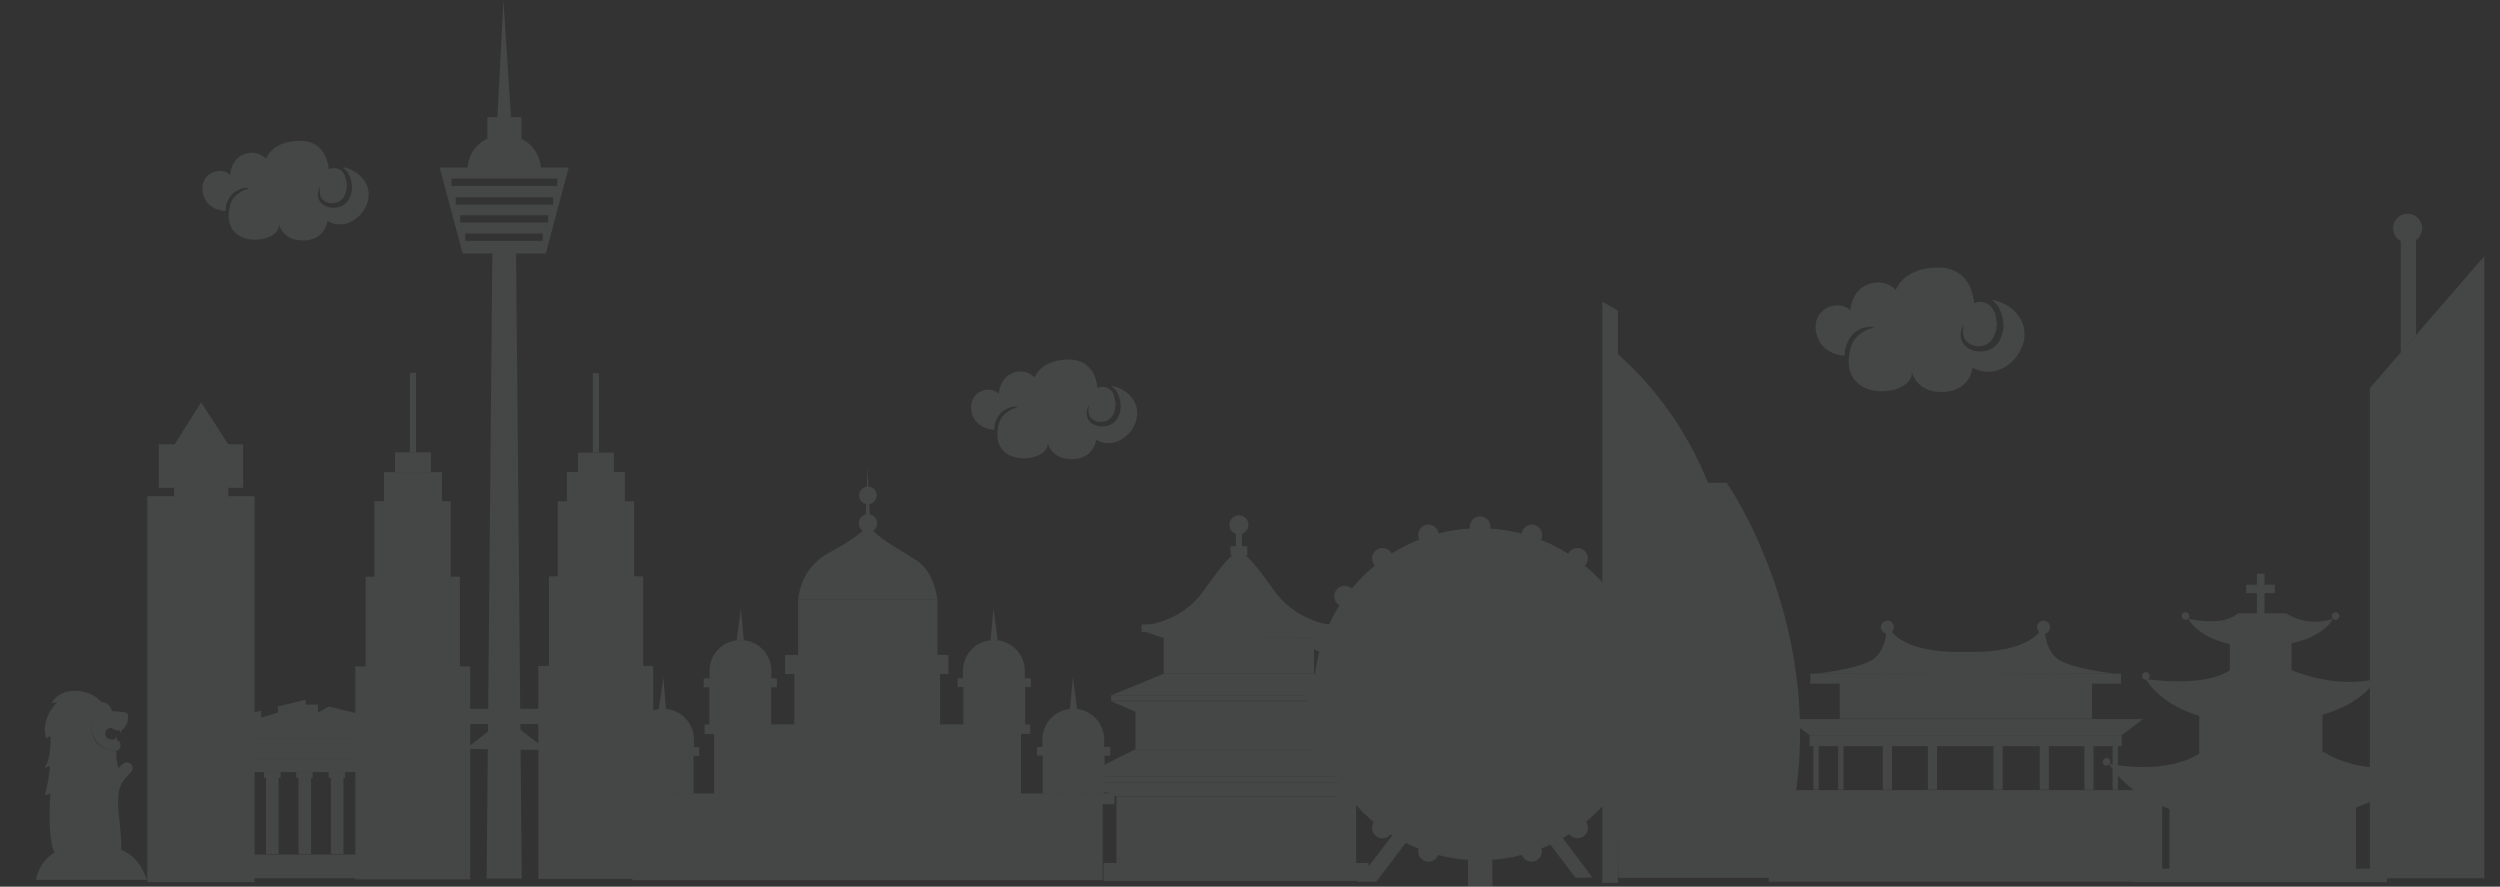 <svg xmlns="http://www.w3.org/2000/svg" width="1366" height="484.461" viewBox="0 0 1366 484.461">
  <rect x="0" y="0" width="1366" height="484.461" fill="#333333" stroke="none"/>
  <g id="_3463018" data-name="3463018" transform="translate(-38.2 -5)" opacity="0.1">
    <g id="Group_8003" data-name="Group 8003" transform="translate(118.7 187.064)">
      <line id="Line_112" data-name="Line 112" y2="62.565" transform="translate(29.405)" fill="none"/>
      <path id="Path_15552" data-name="Path 15552" d="M83.7,134.175,98.716,110.4l15.224,23.566" transform="translate(-69.31 -72.653)" fill="#eef0f2"/>
      <rect id="Rectangle_1803" data-name="Rectangle 1803" width="29.614" height="8.133" transform="translate(14.598 83.003)" fill="#eef0f2"/>
      <rect id="Rectangle_1804" data-name="Rectangle 1804" width="46.089" height="23.775" transform="translate(6.256 60.688)" fill="#eef0f2"/>
      <rect id="Rectangle_1805" data-name="Rectangle 1805" width="25.652" height="210.844" transform="translate(0 89.051)" fill="#eef0f2"/>
      <rect id="Rectangle_1806" data-name="Rectangle 1806" width="25.652" height="210.844" transform="translate(32.951 89.051)" fill="#eef0f2"/>
      <rect id="Rectangle_1807" data-name="Rectangle 1807" width="25.652" height="210.844" transform="translate(16.475 89.051)" fill="#eef0f2"/>
    </g>
    <g id="Group_8004" data-name="Group 8004" transform="translate(57.804 382.475)">
      <path id="Path_15553" data-name="Path 15553" d="M91.818,274.008a161.647,161.647,0,0,0-1.043-16.893c-1.043-8.759-1.46-17.31,2.086-21.9s6.882-6.048,4.171-9.176-6.674,2.086-6.674,2.086-1.46-2.92-1.251-9.176c0,0-12.1-.417-13.347-10.636a18.236,18.236,0,0,1,5.631-15.85A20.075,20.075,0,0,0,66.375,186c-9.8.209-12.722,6.674-12.722,6.674l3.128-.417S47.4,200.6,50.734,212.069l2.294-1.46s.834,11.262-3.128,17.518l2.92-1.043s-.834,9.593-2.92,16.058l3.128-1.043s-1.877,24.609,2.294,32.325Z" transform="translate(-45.103 -186)" fill="#eef0f2"/>
      <path id="Path_15554" data-name="Path 15554" d="M68.088,188.9a6.271,6.271,0,0,1,5.214,5.005s6.882.417,8.133,1.043,1.043,4.588-.626,7.091c-1.46,2.5-2.294,2.5-2.294,2.5l-.209,1.668-.834-1.668s-3.128,0-4.171-1.46c0,0-3.754,0-3.545,3.337s3.754,3.128,5.005,2.92l1.043-1.251.626,2.085a1.9,1.9,0,0,1,1.668,1.877c0,1.668-.417,3.128-2.294,3.545s-11.47-1.251-13.347-10.636S68.088,188.9,68.088,188.9Z" transform="translate(-31.8 -182.852)" fill="#eef0f2"/>
      <path id="Path_15555" data-name="Path 15555" d="M87.85,227.1H67.2c-9.385,0-17.518,7.3-19.6,17.518h60.9l-2.711-5.631C102.031,231.688,95.149,227.1,87.85,227.1Z" transform="translate(-47.6 -141.386)" fill="#eef0f2"/>
    </g>
    <g id="Group_8007" data-name="Group 8007" transform="translate(1004.619 344.102)">
      <rect id="Rectangle_1808" data-name="Rectangle 1808" width="215.015" height="45.881" transform="translate(0 96.767)" fill="#eef0f2"/>
      <g id="Group_8005" data-name="Group 8005" transform="translate(24.4 66.11)">
        <rect id="Rectangle_1809" data-name="Rectangle 1809" width="2.92" height="26.277" fill="#eef0f2"/>
        <rect id="Rectangle_1810" data-name="Rectangle 1810" width="2.92" height="26.277" transform="translate(163.503)" fill="#eef0f2"/>
        <rect id="Rectangle_1811" data-name="Rectangle 1811" width="2.92" height="26.277" transform="translate(13.556)" fill="#eef0f2"/>
        <rect id="Rectangle_1812" data-name="Rectangle 1812" width="5.005" height="26.277" transform="translate(37.956)" fill="#eef0f2"/>
        <rect id="Rectangle_1813" data-name="Rectangle 1813" width="5.005" height="26.277" transform="translate(62.565)" fill="#eef0f2"/>
        <rect id="Rectangle_1814" data-name="Rectangle 1814" width="5.005" height="26.277" transform="translate(98.435)" fill="#eef0f2"/>
        <rect id="Rectangle_1815" data-name="Rectangle 1815" width="5.005" height="26.277" transform="translate(123.67)" fill="#eef0f2"/>
        <rect id="Rectangle_1816" data-name="Rectangle 1816" width="5.005" height="26.277" transform="translate(148.07)" fill="#eef0f2"/>
      </g>
      <path id="Path_15556" data-name="Path 15556" d="M688.972,202.159H518.379L506.7,193.4H700.651Z" transform="translate(-496.064 -139.594)" fill="#eef0f2"/>
      <rect id="Rectangle_1817" data-name="Rectangle 1817" width="137.851" height="22.106" transform="translate(38.79 31.491)" fill="#eef0f2"/>
      <g id="Group_8006" data-name="Group 8006" transform="translate(42.753 37.956)">
        <rect id="Rectangle_1818" data-name="Rectangle 1818" width="22.94" height="11.887" fill="#eef0f2"/>
        <rect id="Rectangle_1819" data-name="Rectangle 1819" width="22.94" height="11.887" transform="translate(26.694)" fill="#eef0f2"/>
        <rect id="Rectangle_1820" data-name="Rectangle 1820" width="22.94" height="11.887" transform="translate(53.389)" fill="#eef0f2"/>
        <rect id="Rectangle_1821" data-name="Rectangle 1821" width="22.94" height="11.887" transform="translate(80.083)" fill="#eef0f2"/>
        <rect id="Rectangle_1822" data-name="Rectangle 1822" width="22.94" height="11.887" transform="translate(106.777)" fill="#eef0f2"/>
      </g>
      <path id="Path_15557" data-name="Path 15557" d="M596.377,194.192l81.126-.209s-25.443-2.711-32.117-8.551S639.13,170,639.13,170h-2.294s-6.256,12.93-40.25,12.1h-1.668c-33.994.834-40.25-12.1-40.25-12.1h-2.294s.417,9.593-6.256,15.433S514,193.983,514,193.983l81.126.209h1.251Z" transform="translate(-488.14 -164.995)" fill="#eef0f2"/>
      <path id="Path_15558" data-name="Path 15558" d="M531.161,245.569H512.6v-9.593a9.123,9.123,0,0,1,9.176-9.176h0a9.123,9.123,0,0,1,9.176,9.176v9.593Z" transform="translate(-489.66 -103.339)" fill="#eef0f2"/>
      <path id="Path_15559" data-name="Path 15559" d="M550.606,247.523H528.5v-11.47A11.126,11.126,0,0,1,539.553,225h0a11.126,11.126,0,0,1,11.053,11.053Z" transform="translate(-472.4 -105.293)" fill="#eef0f2"/>
      <path id="Path_15560" data-name="Path 15560" d="M583.2,245.569h18.561v-9.593a9.123,9.123,0,0,0-9.176-9.176h0a9.123,9.123,0,0,0-9.176,9.176v9.593Z" transform="translate(-413.024 -103.339)" fill="#eef0f2"/>
      <path id="Path_15561" data-name="Path 15561" d="M565.7,247.523h22.106v-11.47A11.126,11.126,0,0,0,576.753,225h0A11.126,11.126,0,0,0,565.7,236.053Z" transform="translate(-432.02 -105.293)" fill="#eef0f2"/>
      <path id="Path_15562" data-name="Path 15562" d="M575.006,251.431H545.6V236.207A14.864,14.864,0,0,1,560.407,221.4h0a14.864,14.864,0,0,1,14.807,14.807v15.224Z" transform="translate(-453.838 -109.2)" fill="#eef0f2"/>
      <rect id="Rectangle_1823" data-name="Rectangle 1823" width="170.594" height="6.048" transform="translate(22.315 62.565)" fill="#eef0f2"/>
      <rect id="Rectangle_1824" data-name="Rectangle 1824" width="215.015" height="6.465" transform="translate(0 92.596)" fill="#eef0f2"/>
      <rect id="Rectangle_1825" data-name="Rectangle 1825" width="169.759" height="5.422" transform="translate(22.732 28.988)" fill="#eef0f2"/>
      <path id="Path_15563" data-name="Path 15563" d="M538.091,171.145a3.545,3.545,0,1,0-3.545,3.545A3.39,3.39,0,0,0,538.091,171.145Z" transform="translate(-469.686 -167.6)" fill="#eef0f2"/>
      <path id="Path_15564" data-name="Path 15564" d="M578.991,171.145a3.545,3.545,0,1,0-3.545,3.545A3.286,3.286,0,0,0,578.991,171.145Z" transform="translate(-425.29 -167.6)" fill="#eef0f2"/>
    </g>
    <g id="Group_8008" data-name="Group 8008" transform="translate(278.449 5)">
      <path id="Path_15565" data-name="Path 15565" d="M171.837,5,168.5,69.65h7.508Z" transform="translate(-137.009 -5)" fill="#eef0f2"/>
      <rect id="Rectangle_1826" data-name="Rectangle 1826" width="18.561" height="14.39" transform="translate(26.069 64.025)" fill="#eef0f2"/>
      <path id="Path_15566" data-name="Path 15566" d="M200.742,59.061H160.7A18.6,18.6,0,0,1,179.261,40.5h2.92a18.6,18.6,0,0,1,18.561,18.561Z" transform="translate(-145.476 33.535)" fill="#eef0f2"/>
      <path id="Path_15567" data-name="Path 15567" d="M184.887,414.633H165.7L168.828,69.9h12.93Z" transform="translate(-140.048 65.449)" fill="#eef0f2"/>
      <path id="Path_15568" data-name="Path 15568" d="M153.4,48.9l12.513,46.924h45.464L223.89,48.9Zm56.308,40.042H167.373V84.979h42.336Zm2.92-10.01H164.662V74.969h47.966Zm2.711-9.8h-53.18V65.167h53.18ZM159.865,58.91V54.948h57.768V58.91Z" transform="translate(-153.4 42.653)" fill="#eef0f2"/>
    </g>
    <g id="Group_8017" data-name="Group 8017" transform="translate(232.36 208.753)">
      <rect id="Rectangle_1827" data-name="Rectangle 1827" width="19.604" height="11.053" transform="translate(21.689 43.378)" fill="#eef0f2"/>
      <rect id="Rectangle_1828" data-name="Rectangle 1828" width="3.337" height="43.378" transform="translate(29.823)" fill="#eef0f2"/>
      <rect id="Rectangle_1829" data-name="Rectangle 1829" width="31.7" height="17.727" transform="translate(15.641 54.223)" fill="#eef0f2"/>
      <rect id="Rectangle_1830" data-name="Rectangle 1830" width="41.71" height="43.795" transform="translate(10.427 70.073)" fill="#eef0f2"/>
      <g id="Group_8009" data-name="Group 8009" transform="translate(5.631 111.366)">
        <rect id="Rectangle_1831" data-name="Rectangle 1831" width="51.512" height="54.223" fill="#eef0f2"/>
        <rect id="Rectangle_1832" data-name="Rectangle 1832" width="10.845" height="10.845" transform="translate(5.422 6.048)" fill="#eef0f2"/>
        <rect id="Rectangle_1833" data-name="Rectangle 1833" width="10.845" height="10.845" transform="translate(20.021 6.048)" fill="#eef0f2"/>
        <rect id="Rectangle_1834" data-name="Rectangle 1834" width="10.845" height="10.845" transform="translate(34.619 6.048)" fill="#eef0f2"/>
        <rect id="Rectangle_1835" data-name="Rectangle 1835" width="10.845" height="10.845" transform="translate(5.422 20.438)" fill="#eef0f2"/>
        <rect id="Rectangle_1836" data-name="Rectangle 1836" width="10.845" height="10.845" transform="translate(20.021 20.438)" fill="#eef0f2"/>
        <rect id="Rectangle_1837" data-name="Rectangle 1837" width="10.845" height="10.845" transform="translate(34.619 20.438)" fill="#eef0f2"/>
        <rect id="Rectangle_1838" data-name="Rectangle 1838" width="10.845" height="10.845" transform="translate(5.422 34.828)" fill="#eef0f2"/>
        <rect id="Rectangle_1839" data-name="Rectangle 1839" width="10.845" height="10.845" transform="translate(20.021 34.828)" fill="#eef0f2"/>
        <rect id="Rectangle_1840" data-name="Rectangle 1840" width="10.845" height="10.845" transform="translate(34.619 34.828)" fill="#eef0f2"/>
      </g>
      <path id="Path_15569" data-name="Path 15569" d="M160.2,209.884,181.889,193.2l22.732,17.31" transform="translate(-99.929 -4.463)" fill="#eef0f2"/>
      <rect id="Rectangle_1841" data-name="Rectangle 1841" width="42.127" height="8.342" transform="translate(61.105 183.524)" fill="#eef0f2"/>
      <rect id="Rectangle_1842" data-name="Rectangle 1842" width="62.773" height="116.371" transform="translate(0 160.375)" fill="#eef0f2"/>
      <g id="Group_8010" data-name="Group 8010" transform="translate(18.978 57.56)">
        <rect id="Rectangle_1843" data-name="Rectangle 1843" width="6.674" height="6.674" fill="#eef0f2"/>
        <rect id="Rectangle_1844" data-name="Rectangle 1844" width="6.674" height="6.674" transform="translate(8.968)" fill="#eef0f2"/>
        <rect id="Rectangle_1845" data-name="Rectangle 1845" width="6.674" height="6.674" transform="translate(18.144)" fill="#eef0f2"/>
      </g>
      <g id="Group_8011" data-name="Group 8011" transform="translate(16.058 75.704)">
        <rect id="Rectangle_1846" data-name="Rectangle 1846" width="8.342" height="8.342" fill="#eef0f2"/>
        <rect id="Rectangle_1847" data-name="Rectangle 1847" width="8.342" height="8.342" transform="translate(11.262)" fill="#eef0f2"/>
        <rect id="Rectangle_1848" data-name="Rectangle 1848" width="8.342" height="8.342" transform="translate(22.523)" fill="#eef0f2"/>
        <rect id="Rectangle_1849" data-name="Rectangle 1849" width="8.342" height="8.342" transform="translate(0 12.304)" fill="#eef0f2"/>
        <rect id="Rectangle_1850" data-name="Rectangle 1850" width="8.342" height="8.342" transform="translate(11.262 12.304)" fill="#eef0f2"/>
        <rect id="Rectangle_1851" data-name="Rectangle 1851" width="8.342" height="8.342" transform="translate(22.523 12.304)" fill="#eef0f2"/>
        <rect id="Rectangle_1852" data-name="Rectangle 1852" width="8.342" height="8.342" transform="translate(0 24.817)" fill="#eef0f2"/>
        <rect id="Rectangle_1853" data-name="Rectangle 1853" width="8.342" height="8.342" transform="translate(11.262 24.817)" fill="#eef0f2"/>
        <rect id="Rectangle_1854" data-name="Rectangle 1854" width="8.342" height="8.342" transform="translate(22.523 24.817)" fill="#eef0f2"/>
      </g>
      <g id="Group_8012" data-name="Group 8012" transform="translate(7.508 168.925)">
        <rect id="Rectangle_1855" data-name="Rectangle 1855" width="12.93" height="12.93" fill="#eef0f2"/>
        <rect id="Rectangle_1856" data-name="Rectangle 1856" width="12.93" height="12.93" transform="translate(17.518)" fill="#eef0f2"/>
        <rect id="Rectangle_1857" data-name="Rectangle 1857" width="12.93" height="12.93" transform="translate(34.828)" fill="#eef0f2"/>
        <rect id="Rectangle_1858" data-name="Rectangle 1858" width="12.93" height="12.93" transform="translate(0 17.31)" fill="#eef0f2"/>
        <rect id="Rectangle_1859" data-name="Rectangle 1859" width="12.93" height="12.93" transform="translate(17.518 17.31)" fill="#eef0f2"/>
        <rect id="Rectangle_1860" data-name="Rectangle 1860" width="12.93" height="12.93" transform="translate(34.828 17.31)" fill="#eef0f2"/>
        <rect id="Rectangle_1861" data-name="Rectangle 1861" width="12.93" height="12.93" transform="translate(0 34.619)" fill="#eef0f2"/>
        <rect id="Rectangle_1862" data-name="Rectangle 1862" width="12.93" height="12.93" transform="translate(17.518 34.619)" fill="#eef0f2"/>
        <rect id="Rectangle_1863" data-name="Rectangle 1863" width="12.93" height="12.93" transform="translate(34.828 34.619)" fill="#eef0f2"/>
      </g>
      <rect id="Rectangle_1864" data-name="Rectangle 1864" width="19.604" height="11.053" transform="translate(141.24 54.62) rotate(180)" fill="#eef0f2"/>
      <rect id="Rectangle_1865" data-name="Rectangle 1865" width="3.337" height="43.378" transform="translate(133.107 43.445) rotate(180)" fill="#eef0f2"/>
      <rect id="Rectangle_1866" data-name="Rectangle 1866" width="31.7" height="17.727" transform="translate(147.288 71.868) rotate(180)" fill="#eef0f2"/>
      <rect id="Rectangle_1867" data-name="Rectangle 1867" width="41.71" height="43.795" transform="translate(152.294 113.927) rotate(180)" fill="#eef0f2"/>
      <g id="Group_8013" data-name="Group 8013" transform="translate(105.787 111.184)">
        <rect id="Rectangle_1868" data-name="Rectangle 1868" width="51.512" height="54.223" transform="translate(51.512 54.223) rotate(180)" fill="#eef0f2"/>
        <rect id="Rectangle_1869" data-name="Rectangle 1869" width="10.845" height="10.845" transform="translate(45.93 16.938) rotate(180)" fill="#eef0f2"/>
        <rect id="Rectangle_1870" data-name="Rectangle 1870" width="10.845" height="10.845" transform="translate(31.31 16.938) rotate(180)" fill="#eef0f2"/>
        <rect id="Rectangle_1871" data-name="Rectangle 1871" width="10.845" height="10.845" transform="translate(16.69 16.938) rotate(180)" fill="#eef0f2"/>
        <rect id="Rectangle_1872" data-name="Rectangle 1872" width="10.845" height="10.845" transform="translate(45.93 31.335) rotate(180)" fill="#eef0f2"/>
        <rect id="Rectangle_1873" data-name="Rectangle 1873" width="10.845" height="10.845" transform="translate(31.31 31.335) rotate(180)" fill="#eef0f2"/>
        <rect id="Rectangle_1874" data-name="Rectangle 1874" width="10.845" height="10.845" transform="translate(16.69 31.335) rotate(180)" fill="#eef0f2"/>
        <rect id="Rectangle_1875" data-name="Rectangle 1875" width="10.845" height="10.845" transform="translate(45.93 45.732) rotate(180)" fill="#eef0f2"/>
        <rect id="Rectangle_1876" data-name="Rectangle 1876" width="10.845" height="10.845" transform="translate(31.31 45.732) rotate(180)" fill="#eef0f2"/>
        <rect id="Rectangle_1877" data-name="Rectangle 1877" width="10.845" height="10.845" transform="translate(16.69 45.732) rotate(180)" fill="#eef0f2"/>
      </g>
      <rect id="Rectangle_1878" data-name="Rectangle 1878" width="62.773" height="116.371" transform="translate(162.721 276.462) rotate(180)" fill="#eef0f2"/>
      <g id="Group_8014" data-name="Group 8014" transform="translate(119.032 57.538)">
        <rect id="Rectangle_1879" data-name="Rectangle 1879" width="6.674" height="6.674" transform="translate(24.814 6.674) rotate(180)" fill="#eef0f2"/>
        <rect id="Rectangle_1880" data-name="Rectangle 1880" width="6.674" height="6.674" transform="translate(15.744 6.674) rotate(180)" fill="#eef0f2"/>
        <rect id="Rectangle_1881" data-name="Rectangle 1881" width="6.674" height="6.674" transform="translate(6.674 6.674) rotate(180)" fill="#eef0f2"/>
      </g>
      <g id="Group_8015" data-name="Group 8015" transform="translate(115.989 75.619)">
        <rect id="Rectangle_1882" data-name="Rectangle 1882" width="8.342" height="8.342" transform="translate(30.898 8.342) rotate(180)" fill="#eef0f2"/>
        <rect id="Rectangle_1883" data-name="Rectangle 1883" width="8.342" height="8.342" transform="translate(19.62 8.342) rotate(180)" fill="#eef0f2"/>
        <rect id="Rectangle_1884" data-name="Rectangle 1884" width="8.342" height="8.342" transform="translate(8.342 8.342) rotate(180)" fill="#eef0f2"/>
        <rect id="Rectangle_1885" data-name="Rectangle 1885" width="8.342" height="8.342" transform="translate(30.898 20.864) rotate(180)" fill="#eef0f2"/>
        <rect id="Rectangle_1886" data-name="Rectangle 1886" width="8.342" height="8.342" transform="translate(19.62 20.864) rotate(180)" fill="#eef0f2"/>
        <rect id="Rectangle_1887" data-name="Rectangle 1887" width="8.342" height="8.342" transform="translate(8.342 20.864) rotate(180)" fill="#eef0f2"/>
        <rect id="Rectangle_1888" data-name="Rectangle 1888" width="8.342" height="8.342" transform="translate(30.898 33.177) rotate(180)" fill="#eef0f2"/>
        <rect id="Rectangle_1889" data-name="Rectangle 1889" width="8.342" height="8.342" transform="translate(19.62 33.177) rotate(180)" fill="#eef0f2"/>
        <rect id="Rectangle_1890" data-name="Rectangle 1890" width="8.342" height="8.342" transform="translate(8.342 33.177) rotate(180)" fill="#eef0f2"/>
      </g>
      <g id="Group_8016" data-name="Group 8016" transform="translate(107.549 169.107)">
        <rect id="Rectangle_1891" data-name="Rectangle 1891" width="12.93" height="12.93" transform="translate(47.779 12.93) rotate(180)" fill="#eef0f2"/>
        <rect id="Rectangle_1892" data-name="Rectangle 1892" width="12.93" height="12.93" transform="translate(30.354 12.93) rotate(180)" fill="#eef0f2"/>
        <rect id="Rectangle_1893" data-name="Rectangle 1893" width="12.93" height="12.93" transform="translate(12.93 12.93) rotate(180)" fill="#eef0f2"/>
        <rect id="Rectangle_1894" data-name="Rectangle 1894" width="12.93" height="12.93" transform="translate(47.779 30.046) rotate(180)" fill="#eef0f2"/>
        <rect id="Rectangle_1895" data-name="Rectangle 1895" width="12.93" height="12.93" transform="translate(30.354 30.046) rotate(180)" fill="#eef0f2"/>
        <rect id="Rectangle_1896" data-name="Rectangle 1896" width="12.93" height="12.93" transform="translate(12.93 30.046) rotate(180)" fill="#eef0f2"/>
        <rect id="Rectangle_1897" data-name="Rectangle 1897" width="12.93" height="12.93" transform="translate(47.779 47.163) rotate(180)" fill="#eef0f2"/>
        <rect id="Rectangle_1898" data-name="Rectangle 1898" width="12.93" height="12.93" transform="translate(30.354 47.163) rotate(180)" fill="#eef0f2"/>
        <rect id="Rectangle_1899" data-name="Rectangle 1899" width="12.93" height="12.93" transform="translate(12.93 47.163) rotate(180)" fill="#eef0f2"/>
      </g>
    </g>
    <g id="Group_8018" data-name="Group 8018" transform="translate(1333.085 121.788)">
      <path id="Path_15570" data-name="Path 15570" d="M721.665,72.1,659.1,144.258V412.036h62.565Zm-39.207,78.623H667.234v15.224h15.224Zm0,26.277H667.234v15.224h15.224Zm0,26.486H667.234V218.71h15.224Zm26.486,0H693.719V218.71h15.224Zm0-52.137H693.719v15.224h15.224Zm-26.486,78.623H667.234V245.2h15.224Zm26.486,0H693.719V245.2h15.224Zm0,78.623H693.719v15.224h15.224Zm-26.486-52.137H667.234v15.224h15.224Zm0,26.486H667.234v15.224h15.224Zm0,26.486H667.234v15.224h15.224Zm0,26.486H667.234v15.224h15.224Z" transform="translate(-659.1 -48.951)" fill="#eef0f2"/>
      <path id="Path_15571" data-name="Path 15571" d="M667.2,132.779V65h8.342v57.768" transform="translate(-650.307 -56.658)" fill="#eef0f2"/>
      <path id="Path_15572" data-name="Path 15572" d="M681.05,68.925a7.925,7.925,0,1,0-7.925,7.925A7.921,7.921,0,0,0,681.05,68.925Z" transform="translate(-652.478 -61)" fill="#eef0f2"/>
      <line id="Line_113" data-name="Line 113" x1="27.32" transform="translate(35.662 311.365)" fill="#fff"/>
      <line id="Line_114" data-name="Line 114" x1="17.518" transform="translate(45.464 304.482)" fill="#fff"/>
      <line id="Line_115" data-name="Line 115" x1="10.427" transform="translate(52.555 297.392)" fill="#fff"/>
      <line id="Line_116" data-name="Line 116" x1="39.207" transform="translate(23.775 317.83)" fill="#fff"/>
      <line id="Line_117" data-name="Line 117" x1="27.32" transform="translate(35.662 324.086)" fill="#fff"/>
      <line id="Line_118" data-name="Line 118" x1="34.411" transform="translate(28.571 330.551)" fill="#fff"/>
      <line id="Line_119" data-name="Line 119" x1="27.32" transform="translate(35.662 337.016)" fill="#fff"/>
      <line id="Line_120" data-name="Line 120" x1="53.597" transform="translate(9.385 343.481)" fill="#fff"/>
      <line id="Line_121" data-name="Line 121" x1="27.32" transform="translate(35.662 349.738)" fill="#fff"/>
    </g>
    <g id="Group_8024" data-name="Group 8024" transform="translate(1187.1 318.45)">
      <path id="Path_15573" data-name="Path 15573" d="M642.341,161.348H636.71V155.3h-4.171v6.048H626.7v4.588h5.839v12.93h4.171v-12.93h5.631Z" transform="translate(-548.285 -155.3)" fill="#eef0f2"/>
      <g id="Group_8020" data-name="Group 8020" transform="translate(43.17 21.063)">
        <rect id="Rectangle_1900" data-name="Rectangle 1900" width="33.785" height="19.812" transform="translate(26.277 13.973)" fill="#eef0f2"/>
        <path id="Path_15574" data-name="Path 15574" d="M637.576,182.991H628.4v-2.5a4.629,4.629,0,0,1,4.588-4.588h0a4.629,4.629,0,0,1,4.588,4.588Z" transform="translate(-589.61 -154.002)" fill="#eef0f2"/>
        <g id="Group_8019" data-name="Group 8019">
          <path id="Path_15575" data-name="Path 15575" d="M638.612,165.7H665.1a29.651,29.651,0,0,0,25.443,2.92s-5.631,14.181-38.373,15.224S611.5,168.62,611.5,168.62,630.478,173.208,638.612,165.7Z" transform="translate(-607.955 -165.074)" fill="#eef0f2"/>
          <path id="Path_15576" data-name="Path 15576" d="M613.971,167.486a2.09,2.09,0,0,0-2.085-2.086,1.97,1.97,0,0,0-2.085,2.086,2.09,2.09,0,0,0,2.085,2.086A1.97,1.97,0,0,0,613.971,167.486Z" transform="translate(-609.8 -165.4)" fill="#eef0f2"/>
          <path id="Path_15577" data-name="Path 15577" d="M653.271,167.486a2.085,2.085,0,1,0-2.085,2.086A2.09,2.09,0,0,0,653.271,167.486Z" transform="translate(-567.14 -165.4)" fill="#eef0f2"/>
        </g>
      </g>
      <g id="Group_8022" data-name="Group 8022" transform="translate(21.481 52.763)">
        <rect id="Rectangle_1901" data-name="Rectangle 1901" width="67.362" height="26.903" transform="translate(31.282 22.94)" fill="#eef0f2"/>
        <g id="Group_8021" data-name="Group 8021" transform="translate(38.999 33.368)">
          <rect id="Rectangle_1902" data-name="Rectangle 1902" width="9.176" height="7.091" fill="#eef0f2"/>
          <rect id="Rectangle_1903" data-name="Rectangle 1903" width="9.176" height="7.091" transform="translate(21.272)" fill="#eef0f2"/>
          <rect id="Rectangle_1904" data-name="Rectangle 1904" width="9.176" height="7.091" transform="translate(42.544)" fill="#eef0f2"/>
        </g>
        <path id="Path_15578" data-name="Path 15578" d="M646.281,180.6h33.994s22.94,10.219,45.672,4.8c0,0-8.968,22.523-60.9,24.192S600.4,185.4,600.4,185.4,632.1,190.4,646.281,180.6Z" transform="translate(-598.315 -180.6)" fill="#eef0f2"/>
        <path id="Path_15579" data-name="Path 15579" d="M603.571,183.185a2.086,2.086,0,1,0-2.085,2.086A1.97,1.97,0,0,0,603.571,183.185Z" transform="translate(-599.4 -180.057)" fill="#eef0f2"/>
        <path id="Path_15580" data-name="Path 15580" d="M663.671,183.185a2.085,2.085,0,1,0-2.085,2.086A1.97,1.97,0,0,0,663.671,183.185Z" transform="translate(-534.162 -180.057)" fill="#eef0f2"/>
      </g>
      <g id="Group_8023" data-name="Group 8023" transform="translate(0 97.601)">
        <rect id="Rectangle_1905" data-name="Rectangle 1905" width="101.981" height="37.33" transform="translate(36.496 27.529)" fill="#eef0f2"/>
        <path id="Path_15581" data-name="Path 15581" d="M624.962,240.264H613.7v-8.133a5.608,5.608,0,0,1,5.631-5.631h0a5.607,5.607,0,0,1,5.631,5.631Z" transform="translate(-562.397 -175.614)" fill="#eef0f2"/>
        <path id="Path_15582" data-name="Path 15582" d="M653.162,240.264H641.9v-8.133a5.607,5.607,0,0,1,5.631-5.631h0a5.607,5.607,0,0,1,5.631,5.631Z" transform="translate(-531.786 -175.614)" fill="#eef0f2"/>
        <path id="Path_15583" data-name="Path 15583" d="M643.267,243.412H627V231.733a8.143,8.143,0,0,1,8.133-8.133h0a8.144,8.144,0,0,1,8.133,8.133v11.679Z" transform="translate(-547.96 -178.762)" fill="#eef0f2"/>
        <path id="Path_15584" data-name="Path 15584" d="M641.061,202.1h67.362s19.187,13.556,49.426,6.257c0,0-11.887,30.031-81.126,32.117S590.8,208.357,590.8,208.357,622.082,215.239,641.061,202.1Z" transform="translate(-587.255 -202.1)" fill="#eef0f2"/>
        <path id="Path_15585" data-name="Path 15585" d="M593.271,205.685a2.085,2.085,0,1,0-2.085,2.086A2.234,2.234,0,0,0,593.271,205.685Z" transform="translate(-589.1 -200.472)" fill="#eef0f2"/>
        <circle id="Ellipse_222" data-name="Ellipse 222" cx="2.085" cy="2.085" r="2.085" transform="translate(168.3 3.128)" fill="#eef0f2"/>
      </g>
      <rect id="Rectangle_1906" data-name="Rectangle 1906" width="138.268" height="7.299" transform="translate(17.101 161.209)" fill="#eef0f2"/>
    </g>
    <g id="Group_8025" data-name="Group 8025" transform="translate(750.188 287.168)">
      <circle id="Ellipse_223" data-name="Ellipse 223" cx="73.618" cy="73.618" r="73.618" transform="translate(22.941 23.566)" fill="#eef0f2"/>
      <circle id="Ellipse_224" data-name="Ellipse 224" cx="90.719" cy="90.719" r="90.719" transform="translate(5.839 6.465)" fill="#eef0f2"/>
      <line id="Line_122" data-name="Line 122" x2="181.23" transform="translate(6.048 97.184)" fill="none"/>
      <line id="Line_123" data-name="Line 123" y1="183.315" transform="translate(96.559 5.631)" fill="none"/>
      <line id="Line_124" data-name="Line 124" x2="172.262" y2="56.517" transform="translate(10.428 69.03)" fill="none"/>
      <line id="Line_125" data-name="Line 125" y1="174.139" x2="56.934" transform="translate(68.196 10.219)" fill="none"/>
      <line id="Line_126" data-name="Line 126" x2="146.193" y2="107.403" transform="translate(23.566 43.587)" fill="none"/>
      <line id="Line_127" data-name="Line 127" y1="147.862" x2="108.654" transform="translate(42.336 23.358)" fill="none"/>
      <line id="Line_128" data-name="Line 128" x2="105.735" y2="147.027" transform="translate(43.795 23.775)" fill="none"/>
      <line id="Line_129" data-name="Line 129" y1="106.986" x2="148.904" transform="translate(22.106 43.795)" fill="none"/>
      <line id="Line_130" data-name="Line 130" x2="54.849" y2="172.888" transform="translate(69.239 10.845)" fill="none"/>
      <line id="Line_131" data-name="Line 131" y1="55.474" x2="174.765" transform="translate(9.176 69.447)" fill="none"/>
      <path id="Path_15586" data-name="Path 15586" d="M434.562,145.931a5.631,5.631,0,1,0-5.631,5.631A5.744,5.744,0,0,0,434.562,145.931Z" transform="translate(-332.164 -140.3)" fill="#eef0f2"/>
      <path id="Path_15587" data-name="Path 15587" d="M434.562,233.131a5.631,5.631,0,1,0-5.631,5.631C431.851,238.97,434.562,236.259,434.562,233.131Z" transform="translate(-332.164 -45.645)" fill="#eef0f2"/>
      <path id="Path_15588" data-name="Path 15588" d="M472.537,195.162a5.631,5.631,0,1,0-5.631-5.631A5.48,5.48,0,0,0,472.537,195.162Z" transform="translate(-284.842 -92.972)" fill="#eef0f2"/>
      <path id="Path_15589" data-name="Path 15589" d="M385.231,195.162a5.631,5.631,0,1,0-5.631-5.631A5.608,5.608,0,0,0,385.231,195.162Z" transform="translate(-379.6 -92.972)" fill="#eef0f2"/>
      <path id="Path_15590" data-name="Path 15590" d="M472.053,181.3a5.606,5.606,0,1,0-7.091-3.545A5.6,5.6,0,0,0,472.053,181.3Z" transform="translate(-287.278 -107.68)" fill="#eef0f2"/>
      <path id="Path_15591" data-name="Path 15591" d="M389.153,208.5a5.606,5.606,0,1,0-7.091-3.545A5.6,5.6,0,0,0,389.153,208.5Z" transform="translate(-377.266 -78.155)" fill="#eef0f2"/>
      <path id="Path_15592" data-name="Path 15592" d="M468.666,208.506a5.673,5.673,0,1,0-3.754-7.091A5.9,5.9,0,0,0,468.666,208.506Z" transform="translate(-287.227 -78.371)" fill="#eef0f2"/>
      <path id="Path_15593" data-name="Path 15593" d="M385.666,181.506a5.673,5.673,0,1,0-3.754-7.091A5.9,5.9,0,0,0,385.666,181.506Z" transform="translate(-377.324 -107.68)" fill="#eef0f2"/>
      <path id="Path_15594" data-name="Path 15594" d="M467.693,168.744a5.673,5.673,0,1,0-7.925-1.251C461.436,170,464.982,170.413,467.693,168.744Z" transform="translate(-293.762 -120.569)" fill="#eef0f2"/>
      <path id="Path_15595" data-name="Path 15595" d="M396.793,219.644a5.673,5.673,0,1,0-7.925-1.251A5.878,5.878,0,0,0,396.793,219.644Z" transform="translate(-370.724 -65.317)" fill="#eef0f2"/>
      <path id="Path_15596" data-name="Path 15596" d="M459.044,157.593a5.673,5.673,0,1,0-7.925,1.251A5.68,5.68,0,0,0,459.044,157.593Z" transform="translate(-304.509 -131.316)" fill="#eef0f2"/>
      <path id="Path_15597" data-name="Path 15597" d="M407.944,228.193a5.673,5.673,0,1,0-7.925,1.251A5.5,5.5,0,0,0,407.944,228.193Z" transform="translate(-359.978 -54.68)" fill="#eef0f2"/>
      <path id="Path_15598" data-name="Path 15598" d="M447.8,149.853a5.606,5.606,0,1,0-7.091,3.545A5.685,5.685,0,0,0,447.8,149.853Z" transform="translate(-317.455 -137.966)" fill="#eef0f2"/>
      <path id="Path_15599" data-name="Path 15599" d="M420.7,232.753a5.606,5.606,0,1,0-7.091,3.545A5.44,5.44,0,0,0,420.7,232.753Z" transform="translate(-346.872 -47.978)" fill="#eef0f2"/>
      <path id="Path_15600" data-name="Path 15600" d="M420.7,146.308a5.606,5.606,0,1,0-3.545,7.091A5.6,5.6,0,0,0,420.7,146.308Z" transform="translate(-346.872 -137.966)" fill="#eef0f2"/>
      <path id="Path_15601" data-name="Path 15601" d="M447.7,229.208a5.606,5.606,0,1,0-3.545,7.091A5.439,5.439,0,0,0,447.7,229.208Z" transform="translate(-317.563 -47.978)" fill="#eef0f2"/>
      <path id="Path_15602" data-name="Path 15602" d="M407.944,150.919a5.673,5.673,0,1,0-1.251,7.925A5.878,5.878,0,0,0,407.944,150.919Z" transform="translate(-359.978 -131.316)" fill="#eef0f2"/>
      <path id="Path_15603" data-name="Path 15603" d="M459.044,221.519a5.673,5.673,0,1,0-1.251,7.925A5.618,5.618,0,0,0,459.044,221.519Z" transform="translate(-304.509 -54.68)" fill="#eef0f2"/>
      <path id="Path_15604" data-name="Path 15604" d="M396.793,159.568a5.673,5.673,0,1,0,1.251,7.925A5.618,5.618,0,0,0,396.793,159.568Z" transform="translate(-370.724 -120.569)" fill="#eef0f2"/>
      <path id="Path_15605" data-name="Path 15605" d="M467.693,210.368a5.673,5.673,0,1,0,1.251,7.925A5.68,5.68,0,0,0,467.693,210.368Z" transform="translate(-293.762 -65.426)" fill="#eef0f2"/>
      <path id="Path_15606" data-name="Path 15606" d="M522.375,291.129l-54.64-72.784V183.1H454.388v31.074L393.7,293.423h10.636l50.052-66.11v68.821h13.347V231.275L513.2,291.337Z" transform="translate(-364.294 -93.841)" fill="#eef0f2"/>
    </g>
    <g id="Group_8034" data-name="Group 8034" transform="translate(377.093 260.473)">
      <rect id="Rectangle_1907" data-name="Rectangle 1907" width="256.933" height="43.378" transform="translate(6.674 182.064)" fill="#eef0f2"/>
      <path id="Path_15607" data-name="Path 15607" d="M225.984,252.994H209.3V227.342A8.367,8.367,0,0,1,217.642,219h0a8.367,8.367,0,0,1,8.342,8.342Z" transform="translate(-191.365 -28.177)" fill="#eef0f2"/>
      <path id="Path_15608" data-name="Path 15608" d="M243.484,252.994H226.8V227.342A8.367,8.367,0,0,1,235.142,219h0a8.367,8.367,0,0,1,8.342,8.342Z" transform="translate(-172.369 -28.177)" fill="#eef0f2"/>
      <path id="Path_15609" data-name="Path 15609" d="M260.884,252.994H244.2V227.342A8.367,8.367,0,0,1,252.542,219h0a8.367,8.367,0,0,1,8.342,8.342Z" transform="translate(-153.481 -28.177)" fill="#eef0f2"/>
      <path id="Path_15610" data-name="Path 15610" d="M278.284,252.994H261.6V227.342A8.367,8.367,0,0,1,269.942,219h0a8.367,8.367,0,0,1,8.342,8.342Z" transform="translate(-134.593 -28.177)" fill="#eef0f2"/>
      <path id="Path_15611" data-name="Path 15611" d="M295.784,252.994H279.1V227.342A8.367,8.367,0,0,1,287.442,219h0a8.367,8.367,0,0,1,8.342,8.342Z" transform="translate(-115.597 -28.177)" fill="#eef0f2"/>
      <path id="Path_15612" data-name="Path 15612" d="M313.184,252.994H296.5V227.342A8.366,8.366,0,0,1,304.842,219h0a8.367,8.367,0,0,1,8.342,8.342Z" transform="translate(-96.709 -28.177)" fill="#eef0f2"/>
      <path id="Path_15613" data-name="Path 15613" d="M330.584,252.994H313.9V227.342A8.366,8.366,0,0,1,322.242,219h0a8.366,8.366,0,0,1,8.342,8.342Z" transform="translate(-77.822 -28.177)" fill="#eef0f2"/>
      <g id="Group_8027" data-name="Group 8027" transform="translate(227.736 114.494)">
        <rect id="Rectangle_1908" data-name="Rectangle 1908" width="33.785" height="21.898" transform="translate(3.128 41.918)" fill="#eef0f2"/>
        <g id="Group_8026" data-name="Group 8026" transform="translate(6.465 45.881)">
          <path id="Path_15614" data-name="Path 15614" d="M317.8,222.127H313V206.694a2.314,2.314,0,0,1,2.294-2.294h0a2.314,2.314,0,0,1,2.294,2.294v15.433Z" transform="translate(-313 -204.4)" fill="#eef0f2"/>
          <path id="Path_15615" data-name="Path 15615" d="M322.988,222.127H318.4V206.694a2.314,2.314,0,0,1,2.294-2.294h0a2.314,2.314,0,0,1,2.294,2.294Z" transform="translate(-307.138 -204.4)" fill="#eef0f2"/>
          <path id="Path_15616" data-name="Path 15616" d="M328.288,222.127H323.7V206.694a2.314,2.314,0,0,1,2.294-2.294h0a2.314,2.314,0,0,1,2.294,2.294Z" transform="translate(-301.385 -204.4)" fill="#eef0f2"/>
        </g>
        <path id="Path_15617" data-name="Path 15617" d="M345.294,212.181H311.3v-4.588A16.822,16.822,0,0,1,328.193,190.7h0a16.822,16.822,0,0,1,16.893,16.893v4.588Z" transform="translate(-308.38 -173.39)" fill="#eef0f2"/>
        <path id="Path_15618" data-name="Path 15618" d="M320.168,182.4,318.5,199.918h3.962Z" transform="translate(-300.565 -182.4)" fill="#eef0f2"/>
        <rect id="Rectangle_1909" data-name="Rectangle 1909" width="40.042" height="4.797" transform="translate(0 38.165)" fill="#eef0f2"/>
      </g>
      <g id="Group_8029" data-name="Group 8029" transform="translate(184.358 76.955)">
        <rect id="Rectangle_1910" data-name="Rectangle 1910" width="33.785" height="21.898" transform="translate(3.128 41.918)" fill="#eef0f2"/>
        <g id="Group_8028" data-name="Group 8028" transform="translate(6.674 46.089)">
          <path id="Path_15619" data-name="Path 15619" d="M296.888,204.227H292.3V188.794a2.314,2.314,0,0,1,2.294-2.294h0a2.314,2.314,0,0,1,2.294,2.294Z" transform="translate(-292.3 -186.5)" fill="#eef0f2"/>
          <path id="Path_15620" data-name="Path 15620" d="M302.188,204.227H297.6V188.794a2.314,2.314,0,0,1,2.294-2.294h0a2.314,2.314,0,0,1,2.294,2.294Z" transform="translate(-286.547 -186.5)" fill="#eef0f2"/>
          <path id="Path_15621" data-name="Path 15621" d="M307.488,204.227H302.9V188.794a2.314,2.314,0,0,1,2.294-2.294h0a2.314,2.314,0,0,1,2.294,2.294Z" transform="translate(-280.794 -186.5)" fill="#eef0f2"/>
        </g>
        <path id="Path_15622" data-name="Path 15622" d="M324.494,194.181H290.5v-4.588A16.822,16.822,0,0,1,307.393,172.7h0a16.822,16.822,0,0,1,16.893,16.893v4.588Z" transform="translate(-287.58 -155.39)" fill="#eef0f2"/>
        <path id="Path_15623" data-name="Path 15623" d="M299.368,164.4,297.7,181.918h3.962Z" transform="translate(-279.765 -164.4)" fill="#eef0f2"/>
        <rect id="Rectangle_1911" data-name="Rectangle 1911" width="40.042" height="4.797" transform="translate(0 38.165)" fill="#eef0f2"/>
      </g>
      <g id="Group_8031" data-name="Group 8031" transform="translate(3.123 114.494)">
        <rect id="Rectangle_1912" data-name="Rectangle 1912" width="33.785" height="21.898" transform="translate(36.913 63.817) rotate(180)" fill="#eef0f2"/>
        <g id="Group_8030" data-name="Group 8030" transform="translate(6.678 45.881)">
          <path id="Path_15624" data-name="Path 15624" d="M216,222.127h4.588V206.694a2.314,2.314,0,0,0-2.294-2.294h0A2.314,2.314,0,0,0,216,206.694v15.433Z" transform="translate(-193.894 -204.4)" fill="#eef0f2"/>
          <path id="Path_15625" data-name="Path 15625" d="M210.7,222.127h4.588V206.694a2.314,2.314,0,0,0-2.294-2.294h0a2.314,2.314,0,0,0-2.294,2.294v15.433Z" transform="translate(-199.647 -204.4)" fill="#eef0f2"/>
          <path id="Path_15626" data-name="Path 15626" d="M205.4,222.127h4.588V206.694a2.314,2.314,0,0,0-2.294-2.294h0a2.314,2.314,0,0,0-2.294,2.294v15.433Z" transform="translate(-205.4 -204.4)" fill="#eef0f2"/>
        </g>
        <path id="Path_15627" data-name="Path 15627" d="M203.7,212.181h33.994v-4.588A16.822,16.822,0,0,0,220.8,190.7h0a16.822,16.822,0,0,0-16.893,16.893v4.588Z" transform="translate(-200.567 -173.39)" fill="#eef0f2"/>
        <path id="Path_15628" data-name="Path 15628" d="M213.3,182.4l1.46,17.518H210.8Z" transform="translate(-192.86 -182.4)" fill="#eef0f2"/>
        <rect id="Rectangle_1913" data-name="Rectangle 1913" width="40.042" height="4.797" transform="translate(40.042 43.062) rotate(180)" fill="#eef0f2"/>
      </g>
      <g id="Group_8033" data-name="Group 8033" transform="translate(45.557 76.955)">
        <rect id="Rectangle_1914" data-name="Rectangle 1914" width="33.785" height="21.898" transform="translate(36.913 63.832) rotate(180)" fill="#eef0f2"/>
        <g id="Group_8032" data-name="Group 8032" transform="translate(6.58 46.089)">
          <path id="Path_15629" data-name="Path 15629" d="M236.3,204.227h4.588V188.794a2.314,2.314,0,0,0-2.294-2.294h0a2.314,2.314,0,0,0-2.294,2.294v15.433Z" transform="translate(-214.194 -186.5)" fill="#eef0f2"/>
          <path id="Path_15630" data-name="Path 15630" d="M231,204.227h4.588V188.794a2.314,2.314,0,0,0-2.294-2.294h0A2.314,2.314,0,0,0,231,188.794Z" transform="translate(-219.947 -186.5)" fill="#eef0f2"/>
          <path id="Path_15631" data-name="Path 15631" d="M225.7,204.227h4.588V188.794a2.314,2.314,0,0,0-2.294-2.294h0a2.314,2.314,0,0,0-2.294,2.294v15.433Z" transform="translate(-225.7 -186.5)" fill="#eef0f2"/>
        </g>
        <path id="Path_15632" data-name="Path 15632" d="M224,194.181h33.994v-4.588A16.822,16.822,0,0,0,241.1,172.7h0a16.822,16.822,0,0,0-16.893,16.893v4.588Z" transform="translate(-220.965 -155.39)" fill="#eef0f2"/>
        <path id="Path_15633" data-name="Path 15633" d="M233.494,164.4l1.668,17.518H231.2Z" transform="translate(-213.149 -164.4)" fill="#eef0f2"/>
        <rect id="Rectangle_1915" data-name="Rectangle 1915" width="40.042" height="4.797" transform="translate(40.042 43.078) rotate(180)" fill="#eef0f2"/>
      </g>
      <rect id="Rectangle_1916" data-name="Rectangle 1916" width="167.674" height="35.245" transform="translate(51.303 143.482)" fill="#eef0f2"/>
      <rect id="Rectangle_1917" data-name="Rectangle 1917" width="10.636" height="10.636" transform="translate(61.455 162.581) rotate(-45)" fill="#eef0f2"/>
      <rect id="Rectangle_1918" data-name="Rectangle 1918" width="10.636" height="10.636" transform="translate(94.421 162.627) rotate(-45)" fill="#eef0f2"/>
      <rect id="Rectangle_1919" data-name="Rectangle 1919" width="10.636" height="10.636" transform="translate(127.534 162.515) rotate(-45)" fill="#eef0f2"/>
      <rect id="Rectangle_1920" data-name="Rectangle 1920" width="10.636" height="10.636" transform="translate(160.5 162.551) rotate(-45)" fill="#eef0f2"/>
      <rect id="Rectangle_1921" data-name="Rectangle 1921" width="10.636" height="10.636" transform="translate(193.465 162.588) rotate(-45)" fill="#eef0f2"/>
      <rect id="Rectangle_1922" data-name="Rectangle 1922" width="79.666" height="30.448" transform="translate(95.099 110.531)" fill="#eef0f2"/>
      <path id="Path_15634" data-name="Path 15634" d="M279.144,209.469H261v-17.1a8.9,8.9,0,0,1,8.968-8.968h0a8.9,8.9,0,0,1,8.968,8.968v17.1Z" transform="translate(-135.245 -66.821)" fill="#eef0f2"/>
      <rect id="Rectangle_1923" data-name="Rectangle 1923" width="76.121" height="31.282" transform="translate(97.184 72.158)" fill="#eef0f2"/>
      <path id="Path_15635" data-name="Path 15635" d="M257.133,184.733H249V173.471a4.183,4.183,0,0,1,4.171-4.171h0a4.183,4.183,0,0,1,4.171,4.171Z" transform="translate(-148.271 -82.126)" fill="#eef0f2"/>
      <path id="Path_15636" data-name="Path 15636" d="M264.533,184.733H256.4V173.471a4.183,4.183,0,0,1,4.171-4.171h0a4.183,4.183,0,0,1,4.171,4.171v11.262Z" transform="translate(-140.238 -82.126)" fill="#eef0f2"/>
      <path id="Path_15637" data-name="Path 15637" d="M271.833,184.733H263.7V173.471a4.183,4.183,0,0,1,4.171-4.171h0a4.183,4.183,0,0,1,4.171,4.171v11.262Z" transform="translate(-132.314 -82.126)" fill="#eef0f2"/>
      <path id="Path_15638" data-name="Path 15638" d="M279.133,184.733H271V173.471a4.183,4.183,0,0,1,4.171-4.171h0a4.183,4.183,0,0,1,4.171,4.171v11.262Z" transform="translate(-124.39 -82.126)" fill="#eef0f2"/>
      <path id="Path_15639" data-name="Path 15639" d="M286.533,184.733H278.4V173.471a4.183,4.183,0,0,1,4.171-4.171h0a4.183,4.183,0,0,1,4.171,4.171v11.262Z" transform="translate(-116.357 -82.126)" fill="#eef0f2"/>
      <path id="Path_15640" data-name="Path 15640" d="M282.545,144.1s-5.005,4.8-17.935,11.679c-12.722,6.882-16.267,17.518-17.31,25.86h76.121s-1.46-15.016-11.47-21.481-16.893-9.8-23.775-16.058Z" transform="translate(-150.116 -109.481)" fill="#eef0f2"/>
      <path id="Path_15641" data-name="Path 15641" d="M265,154.82l1.043-27.32,1.251,27.111Z" transform="translate(-130.903 -127.5)" fill="#eef0f2"/>
      <rect id="Rectangle_1924" data-name="Rectangle 1924" width="177.893" height="5.214" transform="translate(46.089 140.354)" fill="#eef0f2"/>
      <rect id="Rectangle_1925" data-name="Rectangle 1925" width="270.072" height="5.839" transform="translate(0 178.101)" fill="#eef0f2"/>
      <path id="Path_15642" data-name="Path 15642" d="M272.893,137.3a4.8,4.8,0,1,0-4.8,4.8A4.851,4.851,0,0,0,272.893,137.3Z" transform="translate(-132.748 -122.073)" fill="#eef0f2"/>
      <path id="Path_15643" data-name="Path 15643" d="M273.21,144.705a5.005,5.005,0,1,0-5.005,5.005A4.94,4.94,0,0,0,273.21,144.705Z" transform="translate(-132.856 -114.257)" fill="#eef0f2"/>
      <rect id="Rectangle_1926" data-name="Rectangle 1926" width="89.259" height="10.427" transform="translate(90.093 102.398)" fill="#eef0f2"/>
    </g>
    <g id="Group_8044" data-name="Group 8044" transform="translate(136.844 387.272)">
      <rect id="Rectangle_1927" data-name="Rectangle 1927" width="141.814" height="7.091" transform="translate(5.631 84.671)" fill="#eef0f2"/>
      <g id="Group_8043" data-name="Group 8043" transform="translate(10.427 39.624)">
        <g id="Group_8035" data-name="Group 8035">
          <rect id="Rectangle_1928" data-name="Rectangle 1928" width="6.882" height="42.336" transform="translate(1.043 2.503)" fill="#eef0f2"/>
          <rect id="Rectangle_1929" data-name="Rectangle 1929" width="8.968" height="3.128" fill="#eef0f2"/>
        </g>
        <g id="Group_8036" data-name="Group 8036" transform="translate(123.461)">
          <rect id="Rectangle_1930" data-name="Rectangle 1930" width="6.882" height="42.336" transform="translate(1.043 2.503)" fill="#eef0f2"/>
          <rect id="Rectangle_1931" data-name="Rectangle 1931" width="8.968" height="3.128" fill="#eef0f2"/>
        </g>
        <g id="Group_8037" data-name="Group 8037" transform="translate(105.735)">
          <rect id="Rectangle_1932" data-name="Rectangle 1932" width="6.882" height="42.336" transform="translate(1.251 2.503)" fill="#eef0f2"/>
          <rect id="Rectangle_1933" data-name="Rectangle 1933" width="8.968" height="3.128" fill="#eef0f2"/>
        </g>
        <g id="Group_8038" data-name="Group 8038" transform="translate(88.217)">
          <rect id="Rectangle_1934" data-name="Rectangle 1934" width="6.882" height="42.336" transform="translate(1.043 2.503)" fill="#eef0f2"/>
          <rect id="Rectangle_1935" data-name="Rectangle 1935" width="8.968" height="3.128" fill="#eef0f2"/>
        </g>
        <g id="Group_8039" data-name="Group 8039" transform="translate(70.49)">
          <rect id="Rectangle_1936" data-name="Rectangle 1936" width="6.882" height="42.336" transform="translate(1.251 2.503)" fill="#eef0f2"/>
          <rect id="Rectangle_1937" data-name="Rectangle 1937" width="8.968" height="3.128" fill="#eef0f2"/>
        </g>
        <g id="Group_8040" data-name="Group 8040" transform="translate(52.763)">
          <rect id="Rectangle_1938" data-name="Rectangle 1938" width="6.882" height="42.336" transform="translate(1.251 2.503)" fill="#eef0f2"/>
          <rect id="Rectangle_1939" data-name="Rectangle 1939" width="8.968" height="3.128" fill="#eef0f2"/>
        </g>
        <g id="Group_8041" data-name="Group 8041" transform="translate(35.245)">
          <rect id="Rectangle_1940" data-name="Rectangle 1940" width="6.882" height="42.336" transform="translate(1.043 2.503)" fill="#eef0f2"/>
          <rect id="Rectangle_1941" data-name="Rectangle 1941" width="8.968" height="3.128" fill="#eef0f2"/>
        </g>
        <g id="Group_8042" data-name="Group 8042" transform="translate(17.518)">
          <rect id="Rectangle_1942" data-name="Rectangle 1942" width="6.882" height="42.336" transform="translate(1.251 2.503)" fill="#eef0f2"/>
          <rect id="Rectangle_1943" data-name="Rectangle 1943" width="8.968" height="3.128" fill="#eef0f2"/>
        </g>
      </g>
      <rect id="Rectangle_1944" data-name="Rectangle 1944" width="138.06" height="6.674" transform="translate(7.508 32.951)" fill="#eef0f2"/>
      <rect id="Rectangle_1945" data-name="Rectangle 1945" width="133.472" height="11.47" transform="translate(9.802 21.481)" fill="#eef0f2"/>
      <path id="Path_15644" data-name="Path 15644" d="M92.1,202.481l30.24-8.133V198.1l9.176-2.711v-3.337L146.74,188.3v2.711h6.674v4.38l6.048-3.337,58.185,14.39H92.309Z" transform="translate(-78.336 -188.3)" fill="#eef0f2"/>
      <rect id="Rectangle_1946" data-name="Rectangle 1946" width="153.284" height="7.091" transform="translate(0 90.511)" fill="#eef0f2"/>
      <rect id="Rectangle_1947" data-name="Rectangle 1947" width="138.477" height="3.754" transform="translate(7.299 17.727)" fill="#eef0f2"/>
      <rect id="Rectangle_1948" data-name="Rectangle 1948" width="13.973" height="5.214" transform="translate(14.39 24.817)" fill="#eef0f2"/>
      <rect id="Rectangle_1949" data-name="Rectangle 1949" width="13.973" height="5.214" transform="translate(36.496 24.817)" fill="#eef0f2"/>
      <rect id="Rectangle_1950" data-name="Rectangle 1950" width="13.973" height="5.214" transform="translate(58.394 24.817)" fill="#eef0f2"/>
      <rect id="Rectangle_1951" data-name="Rectangle 1951" width="13.973" height="5.214" transform="translate(80.5 24.817)" fill="#eef0f2"/>
      <rect id="Rectangle_1952" data-name="Rectangle 1952" width="13.973" height="5.214" transform="translate(102.398 24.817)" fill="#eef0f2"/>
      <rect id="Rectangle_1953" data-name="Rectangle 1953" width="13.973" height="5.214" transform="translate(124.504 24.817)" fill="#eef0f2"/>
    </g>
    <g id="Group_8045" data-name="Group 8045" transform="translate(628.813 286.542)">
      <path id="Path_15645" data-name="Path 15645" d="M431.356,174.162l-81.96.209L337.3,170.2H443.66Z" transform="translate(-304.141 -107.218)" fill="#eef0f2"/>
      <rect id="Rectangle_1954" data-name="Rectangle 1954" width="82.169" height="19.604" transform="translate(45.255 66.944)" fill="#eef0f2"/>
      <path id="Path_15646" data-name="Path 15646" d="M409.1,171.281c-11.679-16.267-15.85-21.272-19.812-21.481h0c-3.962.209-8.133,5.214-19.812,21.481S338.4,189.424,338.4,189.424H440.172S420.986,187.547,409.1,171.281Z" transform="translate(-302.947 -129.362)" fill="#eef0f2"/>
      <rect id="Rectangle_1955" data-name="Rectangle 1955" width="9.176" height="5.005" transform="translate(81.751 16.893)" fill="#eef0f2"/>
      <rect id="Rectangle_1956" data-name="Rectangle 1956" width="3.337" height="8.968" transform="translate(84.671 9.176)" fill="#eef0f2"/>
      <circle id="Ellipse_225" data-name="Ellipse 225" cx="5.214" cy="5.214" r="5.214" transform="translate(81.126)" fill="#eef0f2"/>
      <path id="Path_15647" data-name="Path 15647" d="M358.08,181.5,329.3,193.387H466.317L440.248,181.5Z" transform="translate(-312.825 -94.952)" fill="#eef0f2"/>
      <path id="Path_15648" data-name="Path 15648" d="M466.317,188.7l-11.262,5.839H342.647L329.3,188.7Z" transform="translate(-312.825 -87.136)" fill="#eef0f2"/>
      <rect id="Rectangle_1957" data-name="Rectangle 1957" width="112.617" height="21.064" transform="translate(29.823 106.777)" fill="#eef0f2"/>
      <rect id="Rectangle_1958" data-name="Rectangle 1958" width="6.674" height="12.722" transform="translate(35.245 111.574)" fill="#eef0f2"/>
      <rect id="Rectangle_1959" data-name="Rectangle 1959" width="6.674" height="12.722" transform="translate(47.132 111.574)" fill="#eef0f2"/>
      <rect id="Rectangle_1960" data-name="Rectangle 1960" width="6.674" height="12.722" transform="translate(59.02 111.574)" fill="#eef0f2"/>
      <rect id="Rectangle_1961" data-name="Rectangle 1961" width="6.674" height="12.722" transform="translate(70.907 111.574)" fill="#eef0f2"/>
      <rect id="Rectangle_1962" data-name="Rectangle 1962" width="6.674" height="12.722" transform="translate(83.003 111.574)" fill="#eef0f2"/>
      <rect id="Rectangle_1963" data-name="Rectangle 1963" width="6.674" height="12.722" transform="translate(94.89 111.574)" fill="#eef0f2"/>
      <rect id="Rectangle_1964" data-name="Rectangle 1964" width="6.674" height="12.722" transform="translate(106.777 111.574)" fill="#eef0f2"/>
      <rect id="Rectangle_1965" data-name="Rectangle 1965" width="6.674" height="12.722" transform="translate(118.873 111.574)" fill="#eef0f2"/>
      <rect id="Rectangle_1966" data-name="Rectangle 1966" width="6.674" height="12.722" transform="translate(130.761 111.574)" fill="#eef0f2"/>
      <path id="Path_15649" data-name="Path 15649" d="M351.223,201.3,321.4,216.107H490.117L463.839,201.3Z" transform="translate(-321.4 -73.459)" fill="#eef0f2"/>
      <path id="Path_15650" data-name="Path 15650" d="M490.117,210l-18.352,7.716H340.8L321.4,210Z" transform="translate(-321.4 -64.015)" fill="#eef0f2"/>
      <rect id="Rectangle_1967" data-name="Rectangle 1967" width="130.969" height="36.288" transform="translate(19.395 153.701)" fill="#eef0f2"/>
      <path id="Path_15651" data-name="Path 15651" d="M349.081,243.366H334.9V226.891a7.032,7.032,0,0,1,7.091-7.091h.209a7.032,7.032,0,0,1,7.091,7.091v16.475Z" transform="translate(-306.746 -53.377)" fill="#eef0f2"/>
      <path id="Path_15652" data-name="Path 15652" d="M361.081,243.366H346.9V226.891a7.032,7.032,0,0,1,7.091-7.091h.209a7.032,7.032,0,0,1,7.091,7.091v16.475Z" transform="translate(-293.72 -53.377)" fill="#eef0f2"/>
      <path id="Path_15653" data-name="Path 15653" d="M372.981,243.366H358.8V226.891a7.032,7.032,0,0,1,7.091-7.091h.209a7.032,7.032,0,0,1,7.091,7.091v16.475Z" transform="translate(-280.802 -53.377)" fill="#eef0f2"/>
      <path id="Path_15654" data-name="Path 15654" d="M384.881,243.366H370.7V226.891a7.032,7.032,0,0,1,7.091-7.091H378a7.032,7.032,0,0,1,7.091,7.091v16.475Z" transform="translate(-267.885 -53.377)" fill="#eef0f2"/>
      <path id="Path_15655" data-name="Path 15655" d="M396.881,243.366H382.7V226.891a7.032,7.032,0,0,1,7.091-7.091H390a7.032,7.032,0,0,1,7.091,7.091v16.475Z" transform="translate(-254.859 -53.377)" fill="#eef0f2"/>
      <rect id="Rectangle_1968" data-name="Rectangle 1968" width="144.942" height="9.802" transform="translate(12.304 189.989)" fill="#eef0f2"/>
      <rect id="Rectangle_1969" data-name="Rectangle 1969" width="168.717" height="3.337" transform="translate(0 142.648)" fill="#eef0f2"/>
      <rect id="Rectangle_1970" data-name="Rectangle 1970" width="106.36" height="4.171" transform="translate(33.159 59.645)" fill="#eef0f2"/>
      <rect id="Rectangle_1971" data-name="Rectangle 1971" width="22.106" height="21.064" transform="translate(75.286 62.148)" fill="#eef0f2"/>
      <rect id="Rectangle_1972" data-name="Rectangle 1972" width="137.226" height="2.92" transform="translate(16.475 98.435)" fill="#eef0f2"/>
    </g>
    <g id="Group_8046" data-name="Group 8046" transform="translate(148.788 81.953)">
      <path id="Path_15656" data-name="Path 15656" d="M625.274,102.212a22.032,22.032,0,0,0-15.016-9.385c1.46,1.46,3.128,2.5,4.171,5.005a25.94,25.94,0,0,1,2.086,8.133v2.294l-.417,2.086a33.121,33.121,0,0,1-1.46,4.171,11.574,11.574,0,0,1-6.674,5.839,13.951,13.951,0,0,1-8.759-.209,10.775,10.775,0,0,1-3.754-2.5,9.6,9.6,0,0,1-2.086-3.754,9.785,9.785,0,0,1,1.668-7.716,10.939,10.939,0,0,0,0,7.3,6.776,6.776,0,0,0,2.086,2.711,7.705,7.705,0,0,0,2.92,1.46,9.786,9.786,0,0,0,6.465-.209,8.556,8.556,0,0,0,4.588-4.38,19.565,19.565,0,0,0,1.251-3.128l.417-1.668a4.593,4.593,0,0,1,.208-1.668,29.88,29.88,0,0,0-1.251-7.091.2.2,0,0,0-.208-.209,8.222,8.222,0,0,0-10.845-4.8h-.208s-.626-19.6-19.812-19.4-22.941,12.3-22.941,12.3-5.422-6.674-15.016-3.128-9.8,14.39-9.8,14.39c-5.214-6.256-21.063-2.294-18.769,11.47,1.877,10.845,11.679,12.93,15.641,13.139a11.9,11.9,0,0,1,.208-2.711,19.979,19.979,0,0,1,2.5-6.674,14.414,14.414,0,0,1,5.214-4.8,9.214,9.214,0,0,1,3.337-1.251,11.8,11.8,0,0,1,4.8-.209c-1.043.626-1.251.626-3.962,1.46-.834.626-3.337,1.877-3.962,2.5a14.906,14.906,0,0,0-4.38,5.839c-10.219,32.534,33.785,29.2,32.951,14.807,0,0,2.5,11.47,17.31,10.845s15.85-13.347,15.85-13.347C616.307,139.334,635.285,117.228,625.274,102.212Z" transform="translate(367.574 -5.86)" fill="#eef0f2"/>
      <path id="Path_15657" data-name="Path 15657" d="M381.2,121.1a17.779,17.779,0,0,0-11.887-7.508c1.251,1.251,2.5,2.085,3.337,3.962a17.445,17.445,0,0,1,1.668,6.465v1.668l-.209,1.668a10.9,10.9,0,0,1-1.251,3.337,8.557,8.557,0,0,1-5.422,4.588,11.055,11.055,0,0,1-6.882-.209,8.747,8.747,0,0,1-2.92-1.877,5.737,5.737,0,0,1-1.668-3.128,8.037,8.037,0,0,1,1.251-6.256,9.312,9.312,0,0,0,0,5.839,5.678,5.678,0,0,0,1.668,2.086,4.971,4.971,0,0,0,2.294,1.251,8.9,8.9,0,0,0,5.214-.209,7.36,7.36,0,0,0,3.754-3.337c.417-.834.626-1.668,1.043-2.5l.209-1.46a2.645,2.645,0,0,1,.209-1.251,17.883,17.883,0,0,0-1.043-5.631v-.209a6.531,6.531,0,0,0-8.759-3.754H361.6s-.417-15.641-15.85-15.433S327.4,109,327.4,109a10.749,10.749,0,0,0-11.887-2.5c-7.508,2.711-7.716,11.47-7.716,11.47-4.171-5.005-16.684-1.877-15.016,9.176,1.46,8.759,9.385,10.219,12.513,10.427a8.553,8.553,0,0,1,.209-2.294,11.482,11.482,0,0,1,2.085-5.214,10.3,10.3,0,0,1,4.171-3.754,12.755,12.755,0,0,1,2.5-1.043,7.353,7.353,0,0,1,3.754-.209,12.953,12.953,0,0,1-3.128,1.251,27.17,27.17,0,0,0-3.128,2.085,10.562,10.562,0,0,0-3.545,4.588c-8.133,26.069,26.9,23.358,26.277,11.887,0,0,2.086,9.176,13.764,8.759S360.975,143,360.975,143C374.114,150.713,389.129,132.986,381.2,121.1Z" transform="translate(127.392 20.3)" fill="#eef0f2"/>
      <path id="Path_15658" data-name="Path 15658" d="M179.8,63.8a17.779,17.779,0,0,0-11.887-7.508c1.251,1.251,2.5,2.085,3.337,3.962a17.444,17.444,0,0,1,1.668,6.465v1.668l-.209,1.668a10.9,10.9,0,0,1-1.251,3.337,8.557,8.557,0,0,1-5.422,4.588,11.055,11.055,0,0,1-6.882-.209,8.748,8.748,0,0,1-2.92-1.877,5.738,5.738,0,0,1-1.668-3.128,8.038,8.038,0,0,1,1.251-6.256,9.312,9.312,0,0,0,0,5.839,5.678,5.678,0,0,0,1.668,2.085,4.971,4.971,0,0,0,2.294,1.251A8.906,8.906,0,0,0,165,75.478a7.36,7.36,0,0,0,3.754-3.337c.417-.834.626-1.668,1.043-2.5l.209-1.46a2.645,2.645,0,0,1,.209-1.251,17.88,17.88,0,0,0-1.043-5.631v-.209a6.531,6.531,0,0,0-8.759-3.754H160.2s-.417-15.641-15.85-15.433S126,51.7,126,51.7a10.749,10.749,0,0,0-11.887-2.5c-7.508,2.711-7.716,11.47-7.716,11.47-4.171-5.005-16.684-1.877-15.016,9.176,1.46,8.759,9.385,10.219,12.513,10.427a8.555,8.555,0,0,1,.209-2.294,11.482,11.482,0,0,1,2.085-5.214,10.3,10.3,0,0,1,4.171-3.754,12.757,12.757,0,0,1,2.5-1.043,7.354,7.354,0,0,1,3.754-.209,12.955,12.955,0,0,1-3.128,1.251,27.174,27.174,0,0,0-3.128,2.085,10.562,10.562,0,0,0-3.545,4.588c-8.133,26.069,26.9,23.358,26.277,11.887,0,0,2.085,9.176,13.764,8.759S159.575,85.7,159.575,85.7C172.714,93.413,187.938,75.686,179.8,63.8Z" transform="translate(-91.227 -41.899)" fill="#eef0f2"/>
    </g>
    <g id="Group_8047" data-name="Group 8047" transform="translate(913.691 169.754)">
      <path id="Path_15659" data-name="Path 15659" d="M460.1,96.2s33.785,24.609,53.389,73.618h10.219s68.613,97.393,26.277,215.849H464.48Z" transform="translate(-455.72 -70.757)" fill="#eef0f2"/>
      <path id="Path_15660" data-name="Path 15660" d="M464.9,105.1v53.389h30.448S493.68,137.425,464.9,105.1Z" transform="translate(-450.51 -61.096)" fill="#eef0f2"/>
      <rect id="Rectangle_1973" data-name="Rectangle 1973" width="36.496" height="6.256" transform="translate(14.39 104.275)" fill="#eef0f2"/>
      <rect id="Rectangle_1974" data-name="Rectangle 1974" width="41.918" height="6.256" transform="translate(14.39 115.536)" fill="#eef0f2"/>
      <rect id="Rectangle_1975" data-name="Rectangle 1975" width="46.715" height="6.256" transform="translate(14.39 127.007)" fill="#eef0f2"/>
      <rect id="Rectangle_1976" data-name="Rectangle 1976" width="49.218" height="6.256" transform="translate(14.39 138.477)" fill="#eef0f2"/>
      <rect id="Rectangle_1977" data-name="Rectangle 1977" width="50.678" height="6.256" transform="translate(14.39 149.947)" fill="#eef0f2"/>
      <rect id="Rectangle_1978" data-name="Rectangle 1978" width="56.308" height="6.256" transform="translate(14.39 161.417)" fill="#eef0f2"/>
      <rect id="Rectangle_1979" data-name="Rectangle 1979" width="56.1" height="6.256" transform="translate(14.39 172.679)" fill="#eef0f2"/>
      <rect id="Rectangle_1980" data-name="Rectangle 1980" width="58.602" height="6.256" transform="translate(15.016 184.149)" fill="#eef0f2"/>
      <rect id="Rectangle_1981" data-name="Rectangle 1981" width="59.228" height="6.256" transform="translate(14.39 195.62)" fill="#eef0f2"/>
      <rect id="Rectangle_1982" data-name="Rectangle 1982" width="61.939" height="6.256" transform="translate(14.39 207.09)" fill="#eef0f2"/>
      <rect id="Rectangle_1983" data-name="Rectangle 1983" width="61.939" height="6.256" transform="translate(14.39 218.56)" fill="#eef0f2"/>
      <rect id="Rectangle_1984" data-name="Rectangle 1984" width="62.148" height="6.256" transform="translate(14.39 230.03)" fill="#eef0f2"/>
      <rect id="Rectangle_1985" data-name="Rectangle 1985" width="61.939" height="6.256" transform="translate(14.39 241.292)" fill="#eef0f2"/>
      <rect id="Rectangle_1986" data-name="Rectangle 1986" width="59.228" height="6.256" transform="translate(14.39 252.762)" fill="#eef0f2"/>
      <rect id="Rectangle_1987" data-name="Rectangle 1987" width="59.228" height="6.256" transform="translate(14.39 264.232)" fill="#eef0f2"/>
      <rect id="Rectangle_1988" data-name="Rectangle 1988" width="59.02" height="6.256" transform="translate(14.39 275.703)" fill="#eef0f2"/>
      <rect id="Rectangle_1989" data-name="Rectangle 1989" width="56.308" height="6.256" transform="translate(14.39 287.173)" fill="#eef0f2"/>
      <path id="Path_15661" data-name="Path 15661" d="M466.551,401.621H458V84l8.551,5.005Z" transform="translate(-458 -84)" fill="#eef0f2"/>
    </g>
    <line id="Line_132" data-name="Line 132" x2="1366" transform="translate(38.2 484.873)" fill="none"/>
  </g>
</svg>
